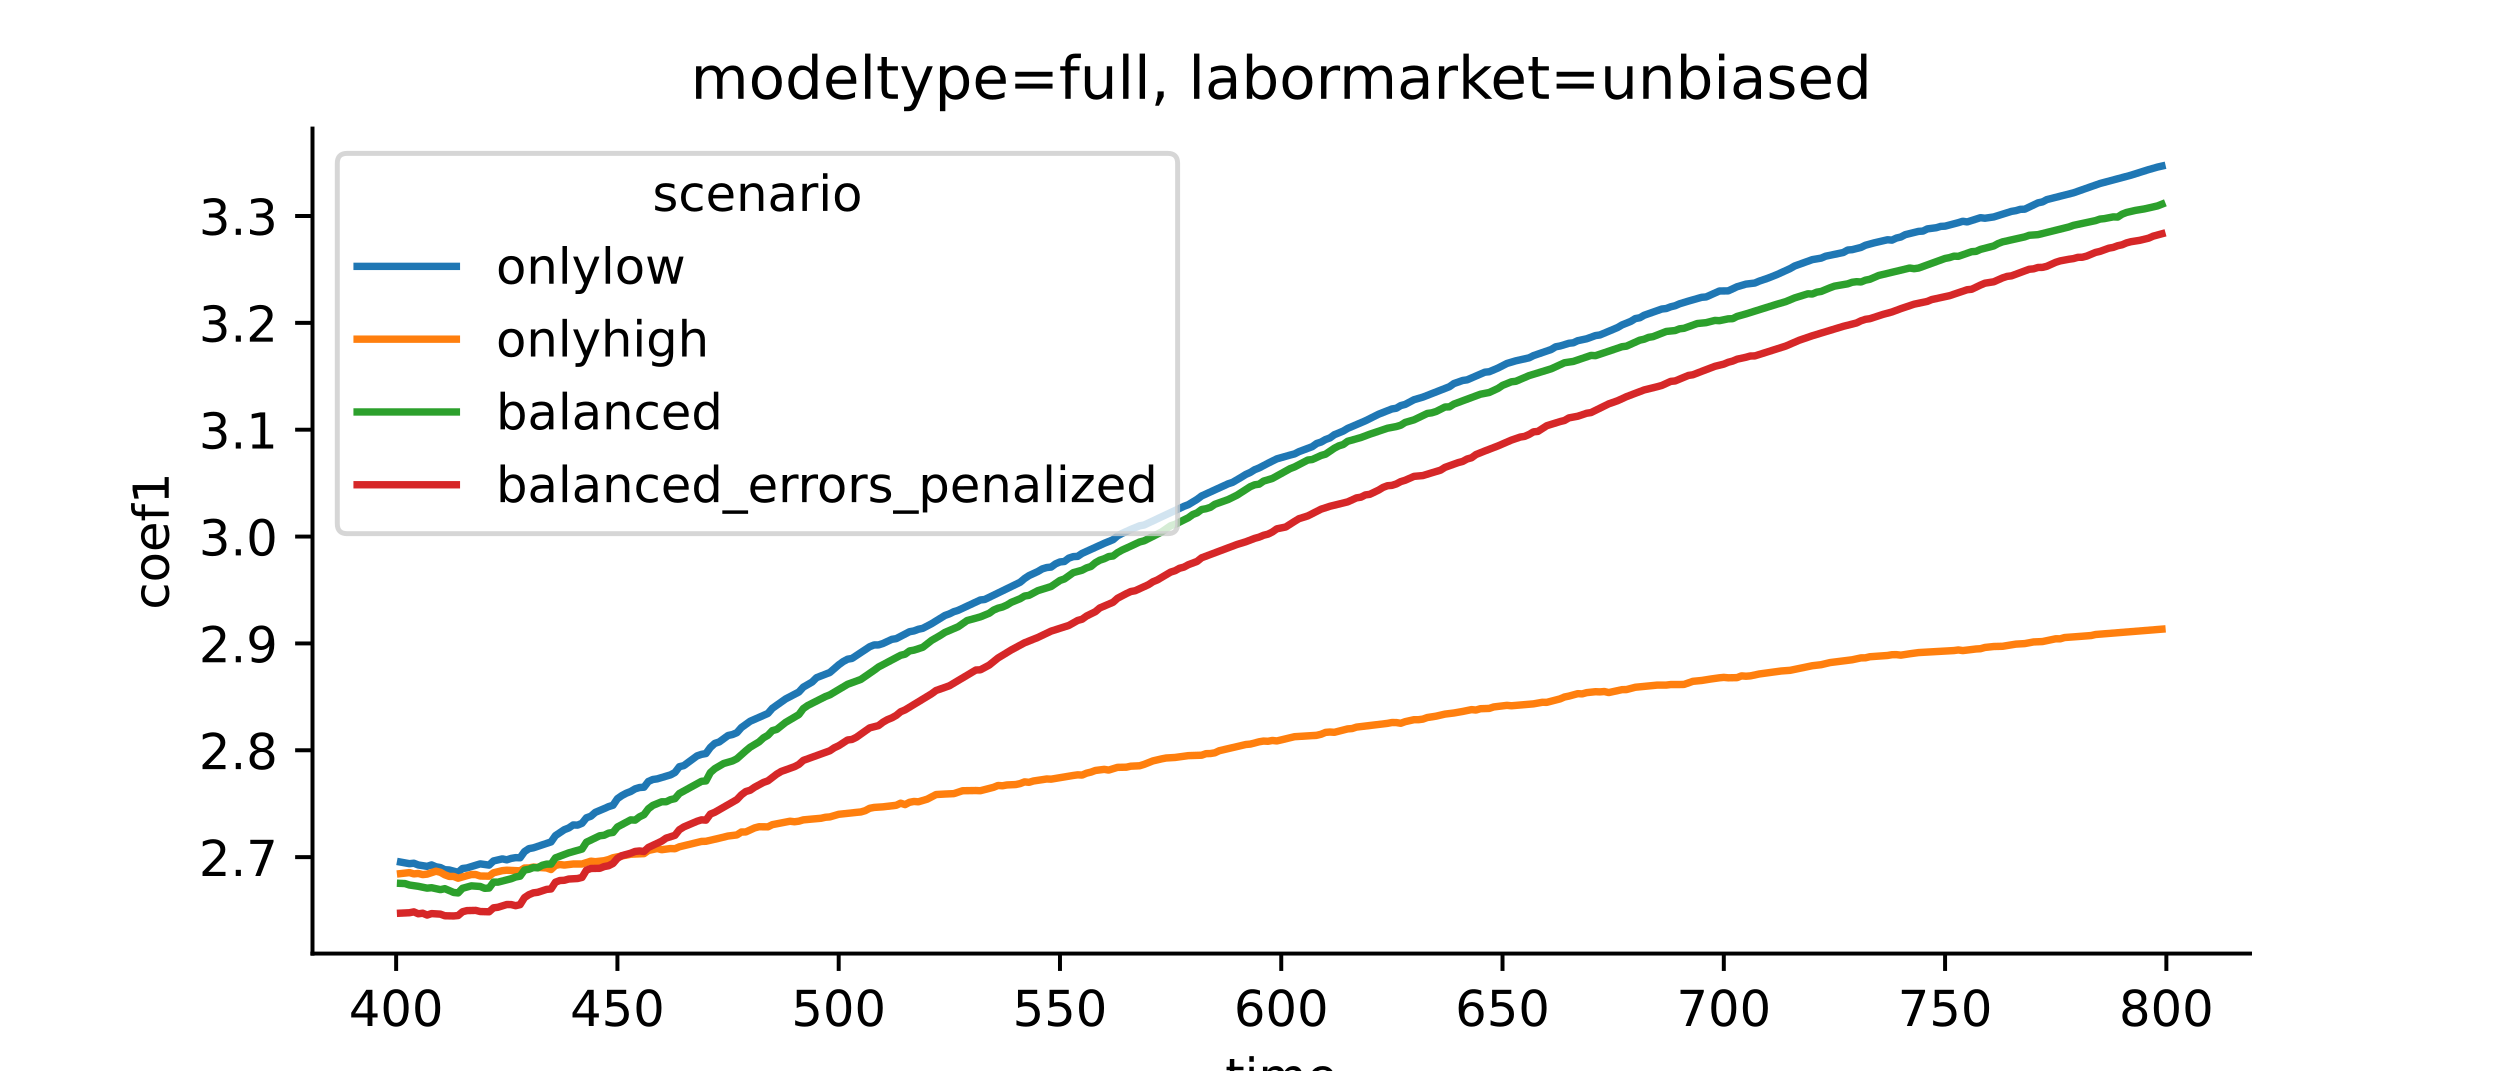 <?xml version="1.0" encoding="utf-8" standalone="no"?>
<!DOCTYPE svg PUBLIC "-//W3C//DTD SVG 1.1//EN"
  "http://www.w3.org/Graphics/SVG/1.1/DTD/svg11.dtd">
<!-- Created with matplotlib (https://matplotlib.org/) -->
<svg height="216pt" version="1.1" viewBox="0 0 504 216" width="504pt" xmlns="http://www.w3.org/2000/svg" xmlns:xlink="http://www.w3.org/1999/xlink">
 <defs>
  <style type="text/css">*{stroke-linecap:butt;stroke-linejoin:round;}</style>
 </defs>
 <g id="figure_1">
  <g id="patch_1">
   <path d="M 0 216 
L 504 216 
L 504 0 
L 0 0 
z
" style="fill:#ffffff;"/>
  </g>
  <g id="axes_1">
   <g id="patch_2">
    <path d="M 63 192.24 
L 453.6 192.24 
L 453.6 25.92 
L 63 25.92 
z
" style="fill:#ffffff;"/>
   </g>
   <g id="matplotlib.axis_1">
    <g id="xtick_1">
     <g id="line2d_1">
      <defs>
       <path d="M 0 0 
L 0 3.5 
" id="m10fc7102be" style="stroke:#000000;stroke-width:0.8;"/>
      </defs>
      <g>
       <use style="stroke:#000000;stroke-width:0.8;" x="79.862" xlink:href="#m10fc7102be" y="192.24"/>
      </g>
     </g>
     <g id="text_1">
      <!-- 400 -->
      <g transform="translate(70.319 206.838)scale(0.1 -0.1)">
       <defs>
        <path d="M 37.797 64.312 
L 12.891 25.391 
L 37.797 25.391 
z
M 35.203 72.906 
L 47.609 72.906 
L 47.609 25.391 
L 58.016 25.391 
L 58.016 17.188 
L 47.609 17.188 
L 47.609 0 
L 37.797 0 
L 37.797 17.188 
L 4.891 17.188 
L 4.891 26.703 
z
" id="DejaVuSans-52"/>
        <path d="M 31.781 66.406 
Q 24.172 66.406 20.328 58.906 
Q 16.5 51.422 16.5 36.375 
Q 16.5 21.391 20.328 13.891 
Q 24.172 6.391 31.781 6.391 
Q 39.453 6.391 43.281 13.891 
Q 47.125 21.391 47.125 36.375 
Q 47.125 51.422 43.281 58.906 
Q 39.453 66.406 31.781 66.406 
z
M 31.781 74.219 
Q 44.047 74.219 50.516 64.516 
Q 56.984 54.828 56.984 36.375 
Q 56.984 17.969 50.516 8.266 
Q 44.047 -1.422 31.781 -1.422 
Q 19.531 -1.422 13.062 8.266 
Q 6.594 17.969 6.594 36.375 
Q 6.594 54.828 13.062 64.516 
Q 19.531 74.219 31.781 74.219 
z
" id="DejaVuSans-48"/>
       </defs>
       <use xlink:href="#DejaVuSans-52"/>
       <use x="63.623" xlink:href="#DejaVuSans-48"/>
       <use x="127.246" xlink:href="#DejaVuSans-48"/>
      </g>
     </g>
    </g>
    <g id="xtick_2">
     <g id="line2d_2">
      <g>
       <use style="stroke:#000000;stroke-width:0.8;" x="124.472" xlink:href="#m10fc7102be" y="192.24"/>
      </g>
     </g>
     <g id="text_2">
      <!-- 450 -->
      <g transform="translate(114.928 206.838)scale(0.1 -0.1)">
       <defs>
        <path d="M 10.797 72.906 
L 49.516 72.906 
L 49.516 64.594 
L 19.828 64.594 
L 19.828 46.734 
Q 21.969 47.469 24.109 47.828 
Q 26.266 48.188 28.422 48.188 
Q 40.625 48.188 47.75 41.5 
Q 54.891 34.812 54.891 23.391 
Q 54.891 11.625 47.562 5.094 
Q 40.234 -1.422 26.906 -1.422 
Q 22.312 -1.422 17.547 -0.641 
Q 12.797 0.141 7.719 1.703 
L 7.719 11.625 
Q 12.109 9.234 16.797 8.062 
Q 21.484 6.891 26.703 6.891 
Q 35.156 6.891 40.078 11.328 
Q 45.016 15.766 45.016 23.391 
Q 45.016 31 40.078 35.438 
Q 35.156 39.891 26.703 39.891 
Q 22.75 39.891 18.812 39.016 
Q 14.891 38.141 10.797 36.281 
z
" id="DejaVuSans-53"/>
       </defs>
       <use xlink:href="#DejaVuSans-52"/>
       <use x="63.623" xlink:href="#DejaVuSans-53"/>
       <use x="127.246" xlink:href="#DejaVuSans-48"/>
      </g>
     </g>
    </g>
    <g id="xtick_3">
     <g id="line2d_3">
      <g>
       <use style="stroke:#000000;stroke-width:0.8;" x="169.081" xlink:href="#m10fc7102be" y="192.24"/>
      </g>
     </g>
     <g id="text_3">
      <!-- 500 -->
      <g transform="translate(159.537 206.838)scale(0.1 -0.1)">
       <use xlink:href="#DejaVuSans-53"/>
       <use x="63.623" xlink:href="#DejaVuSans-48"/>
       <use x="127.246" xlink:href="#DejaVuSans-48"/>
      </g>
     </g>
    </g>
    <g id="xtick_4">
     <g id="line2d_4">
      <g>
       <use style="stroke:#000000;stroke-width:0.8;" x="213.691" xlink:href="#m10fc7102be" y="192.24"/>
      </g>
     </g>
     <g id="text_4">
      <!-- 550 -->
      <g transform="translate(204.147 206.838)scale(0.1 -0.1)">
       <use xlink:href="#DejaVuSans-53"/>
       <use x="63.623" xlink:href="#DejaVuSans-53"/>
       <use x="127.246" xlink:href="#DejaVuSans-48"/>
      </g>
     </g>
    </g>
    <g id="xtick_5">
     <g id="line2d_5">
      <g>
       <use style="stroke:#000000;stroke-width:0.8;" x="258.3" xlink:href="#m10fc7102be" y="192.24"/>
      </g>
     </g>
     <g id="text_5">
      <!-- 600 -->
      <g transform="translate(248.756 206.838)scale(0.1 -0.1)">
       <defs>
        <path d="M 33.016 40.375 
Q 26.375 40.375 22.484 35.828 
Q 18.609 31.297 18.609 23.391 
Q 18.609 15.531 22.484 10.953 
Q 26.375 6.391 33.016 6.391 
Q 39.656 6.391 43.531 10.953 
Q 47.406 15.531 47.406 23.391 
Q 47.406 31.297 43.531 35.828 
Q 39.656 40.375 33.016 40.375 
z
M 52.594 71.297 
L 52.594 62.312 
Q 48.875 64.062 45.094 64.984 
Q 41.312 65.922 37.594 65.922 
Q 27.828 65.922 22.672 59.328 
Q 17.531 52.734 16.797 39.406 
Q 19.672 43.656 24.016 45.922 
Q 28.375 48.188 33.594 48.188 
Q 44.578 48.188 50.953 41.516 
Q 57.328 34.859 57.328 23.391 
Q 57.328 12.156 50.688 5.359 
Q 44.047 -1.422 33.016 -1.422 
Q 20.359 -1.422 13.672 8.266 
Q 6.984 17.969 6.984 36.375 
Q 6.984 53.656 15.188 63.938 
Q 23.391 74.219 37.203 74.219 
Q 40.922 74.219 44.703 73.484 
Q 48.484 72.75 52.594 71.297 
z
" id="DejaVuSans-54"/>
       </defs>
       <use xlink:href="#DejaVuSans-54"/>
       <use x="63.623" xlink:href="#DejaVuSans-48"/>
       <use x="127.246" xlink:href="#DejaVuSans-48"/>
      </g>
     </g>
    </g>
    <g id="xtick_6">
     <g id="line2d_6">
      <g>
       <use style="stroke:#000000;stroke-width:0.8;" x="302.909" xlink:href="#m10fc7102be" y="192.24"/>
      </g>
     </g>
     <g id="text_6">
      <!-- 650 -->
      <g transform="translate(293.366 206.838)scale(0.1 -0.1)">
       <use xlink:href="#DejaVuSans-54"/>
       <use x="63.623" xlink:href="#DejaVuSans-53"/>
       <use x="127.246" xlink:href="#DejaVuSans-48"/>
      </g>
     </g>
    </g>
    <g id="xtick_7">
     <g id="line2d_7">
      <g>
       <use style="stroke:#000000;stroke-width:0.8;" x="347.519" xlink:href="#m10fc7102be" y="192.24"/>
      </g>
     </g>
     <g id="text_7">
      <!-- 700 -->
      <g transform="translate(337.975 206.838)scale(0.1 -0.1)">
       <defs>
        <path d="M 8.203 72.906 
L 55.078 72.906 
L 55.078 68.703 
L 28.609 0 
L 18.312 0 
L 43.219 64.594 
L 8.203 64.594 
z
" id="DejaVuSans-55"/>
       </defs>
       <use xlink:href="#DejaVuSans-55"/>
       <use x="63.623" xlink:href="#DejaVuSans-48"/>
       <use x="127.246" xlink:href="#DejaVuSans-48"/>
      </g>
     </g>
    </g>
    <g id="xtick_8">
     <g id="line2d_8">
      <g>
       <use style="stroke:#000000;stroke-width:0.8;" x="392.128" xlink:href="#m10fc7102be" y="192.24"/>
      </g>
     </g>
     <g id="text_8">
      <!-- 750 -->
      <g transform="translate(382.584 206.838)scale(0.1 -0.1)">
       <use xlink:href="#DejaVuSans-55"/>
       <use x="63.623" xlink:href="#DejaVuSans-53"/>
       <use x="127.246" xlink:href="#DejaVuSans-48"/>
      </g>
     </g>
    </g>
    <g id="xtick_9">
     <g id="line2d_9">
      <g>
       <use style="stroke:#000000;stroke-width:0.8;" x="436.738" xlink:href="#m10fc7102be" y="192.24"/>
      </g>
     </g>
     <g id="text_9">
      <!-- 800 -->
      <g transform="translate(427.194 206.838)scale(0.1 -0.1)">
       <defs>
        <path d="M 31.781 34.625 
Q 24.75 34.625 20.719 30.859 
Q 16.703 27.094 16.703 20.516 
Q 16.703 13.922 20.719 10.156 
Q 24.75 6.391 31.781 6.391 
Q 38.812 6.391 42.859 10.172 
Q 46.922 13.969 46.922 20.516 
Q 46.922 27.094 42.891 30.859 
Q 38.875 34.625 31.781 34.625 
z
M 21.922 38.812 
Q 15.578 40.375 12.031 44.719 
Q 8.5 49.078 8.5 55.328 
Q 8.5 64.062 14.719 69.141 
Q 20.953 74.219 31.781 74.219 
Q 42.672 74.219 48.875 69.141 
Q 55.078 64.062 55.078 55.328 
Q 55.078 49.078 51.531 44.719 
Q 48 40.375 41.703 38.812 
Q 48.828 37.156 52.797 32.312 
Q 56.781 27.484 56.781 20.516 
Q 56.781 9.906 50.312 4.234 
Q 43.844 -1.422 31.781 -1.422 
Q 19.734 -1.422 13.25 4.234 
Q 6.781 9.906 6.781 20.516 
Q 6.781 27.484 10.781 32.312 
Q 14.797 37.156 21.922 38.812 
z
M 18.312 54.391 
Q 18.312 48.734 21.844 45.562 
Q 25.391 42.391 31.781 42.391 
Q 38.141 42.391 41.719 45.562 
Q 45.312 48.734 45.312 54.391 
Q 45.312 60.062 41.719 63.234 
Q 38.141 66.406 31.781 66.406 
Q 25.391 66.406 21.844 63.234 
Q 18.312 60.062 18.312 54.391 
z
" id="DejaVuSans-56"/>
       </defs>
       <use xlink:href="#DejaVuSans-56"/>
       <use x="63.623" xlink:href="#DejaVuSans-48"/>
       <use x="127.246" xlink:href="#DejaVuSans-48"/>
      </g>
     </g>
    </g>
    <g id="text_10">
     <!-- time -->
     <g transform="translate(247.004 220.517)scale(0.1 -0.1)">
      <defs>
       <path d="M 18.312 70.219 
L 18.312 54.688 
L 36.812 54.688 
L 36.812 47.703 
L 18.312 47.703 
L 18.312 18.016 
Q 18.312 11.328 20.141 9.422 
Q 21.969 7.516 27.594 7.516 
L 36.812 7.516 
L 36.812 0 
L 27.594 0 
Q 17.188 0 13.234 3.875 
Q 9.281 7.766 9.281 18.016 
L 9.281 47.703 
L 2.688 47.703 
L 2.688 54.688 
L 9.281 54.688 
L 9.281 70.219 
z
" id="DejaVuSans-116"/>
       <path d="M 9.422 54.688 
L 18.406 54.688 
L 18.406 0 
L 9.422 0 
z
M 9.422 75.984 
L 18.406 75.984 
L 18.406 64.594 
L 9.422 64.594 
z
" id="DejaVuSans-105"/>
       <path d="M 52 44.188 
Q 55.375 50.25 60.062 53.125 
Q 64.75 56 71.094 56 
Q 79.641 56 84.281 50.016 
Q 88.922 44.047 88.922 33.016 
L 88.922 0 
L 79.891 0 
L 79.891 32.719 
Q 79.891 40.578 77.094 44.375 
Q 74.312 48.188 68.609 48.188 
Q 61.625 48.188 57.562 43.547 
Q 53.516 38.922 53.516 30.906 
L 53.516 0 
L 44.484 0 
L 44.484 32.719 
Q 44.484 40.625 41.703 44.406 
Q 38.922 48.188 33.109 48.188 
Q 26.219 48.188 22.156 43.531 
Q 18.109 38.875 18.109 30.906 
L 18.109 0 
L 9.078 0 
L 9.078 54.688 
L 18.109 54.688 
L 18.109 46.188 
Q 21.188 51.219 25.484 53.609 
Q 29.781 56 35.688 56 
Q 41.656 56 45.828 52.969 
Q 50 49.953 52 44.188 
z
" id="DejaVuSans-109"/>
       <path d="M 56.203 29.594 
L 56.203 25.203 
L 14.891 25.203 
Q 15.484 15.922 20.484 11.062 
Q 25.484 6.203 34.422 6.203 
Q 39.594 6.203 44.453 7.469 
Q 49.312 8.734 54.109 11.281 
L 54.109 2.781 
Q 49.266 0.734 44.188 -0.344 
Q 39.109 -1.422 33.891 -1.422 
Q 20.797 -1.422 13.156 6.188 
Q 5.516 13.812 5.516 26.812 
Q 5.516 40.234 12.766 48.109 
Q 20.016 56 32.328 56 
Q 43.359 56 49.781 48.891 
Q 56.203 41.797 56.203 29.594 
z
M 47.219 32.234 
Q 47.125 39.594 43.094 43.984 
Q 39.062 48.391 32.422 48.391 
Q 24.906 48.391 20.391 44.141 
Q 15.875 39.891 15.188 32.172 
z
" id="DejaVuSans-101"/>
      </defs>
      <use xlink:href="#DejaVuSans-116"/>
      <use x="39.209" xlink:href="#DejaVuSans-105"/>
      <use x="66.992" xlink:href="#DejaVuSans-109"/>
      <use x="164.404" xlink:href="#DejaVuSans-101"/>
     </g>
    </g>
   </g>
   <g id="matplotlib.axis_2">
    <g id="ytick_1">
     <g id="line2d_10">
      <defs>
       <path d="M 0 0 
L -3.5 0 
" id="m3d9a66cf42" style="stroke:#000000;stroke-width:0.8;"/>
      </defs>
      <g>
       <use style="stroke:#000000;stroke-width:0.8;" x="63" xlink:href="#m3d9a66cf42" y="172.797"/>
      </g>
     </g>
     <g id="text_11">
      <!-- 2.7 -->
      <g transform="translate(40.097 176.596)scale(0.1 -0.1)">
       <defs>
        <path d="M 19.188 8.297 
L 53.609 8.297 
L 53.609 0 
L 7.328 0 
L 7.328 8.297 
Q 12.938 14.109 22.625 23.891 
Q 32.328 33.688 34.812 36.531 
Q 39.547 41.844 41.422 45.531 
Q 43.312 49.219 43.312 52.781 
Q 43.312 58.594 39.234 62.25 
Q 35.156 65.922 28.609 65.922 
Q 23.969 65.922 18.812 64.312 
Q 13.672 62.703 7.812 59.422 
L 7.812 69.391 
Q 13.766 71.781 18.938 73 
Q 24.125 74.219 28.422 74.219 
Q 39.75 74.219 46.484 68.547 
Q 53.219 62.891 53.219 53.422 
Q 53.219 48.922 51.531 44.891 
Q 49.859 40.875 45.406 35.406 
Q 44.188 33.984 37.641 27.219 
Q 31.109 20.453 19.188 8.297 
z
" id="DejaVuSans-50"/>
        <path d="M 10.688 12.406 
L 21 12.406 
L 21 0 
L 10.688 0 
z
" id="DejaVuSans-46"/>
       </defs>
       <use xlink:href="#DejaVuSans-50"/>
       <use x="63.623" xlink:href="#DejaVuSans-46"/>
       <use x="95.41" xlink:href="#DejaVuSans-55"/>
      </g>
     </g>
    </g>
    <g id="ytick_2">
     <g id="line2d_11">
      <g>
       <use style="stroke:#000000;stroke-width:0.8;" x="63" xlink:href="#m3d9a66cf42" y="151.255"/>
      </g>
     </g>
     <g id="text_12">
      <!-- 2.8 -->
      <g transform="translate(40.097 155.054)scale(0.1 -0.1)">
       <use xlink:href="#DejaVuSans-50"/>
       <use x="63.623" xlink:href="#DejaVuSans-46"/>
       <use x="95.41" xlink:href="#DejaVuSans-56"/>
      </g>
     </g>
    </g>
    <g id="ytick_3">
     <g id="line2d_12">
      <g>
       <use style="stroke:#000000;stroke-width:0.8;" x="63" xlink:href="#m3d9a66cf42" y="129.713"/>
      </g>
     </g>
     <g id="text_13">
      <!-- 2.9 -->
      <g transform="translate(40.097 133.512)scale(0.1 -0.1)">
       <defs>
        <path d="M 10.984 1.516 
L 10.984 10.5 
Q 14.703 8.734 18.5 7.812 
Q 22.312 6.891 25.984 6.891 
Q 35.75 6.891 40.891 13.453 
Q 46.047 20.016 46.781 33.406 
Q 43.953 29.203 39.594 26.953 
Q 35.25 24.703 29.984 24.703 
Q 19.047 24.703 12.672 31.312 
Q 6.297 37.938 6.297 49.422 
Q 6.297 60.641 12.938 67.422 
Q 19.578 74.219 30.609 74.219 
Q 43.266 74.219 49.922 64.516 
Q 56.594 54.828 56.594 36.375 
Q 56.594 19.141 48.406 8.859 
Q 40.234 -1.422 26.422 -1.422 
Q 22.703 -1.422 18.891 -0.688 
Q 15.094 0.047 10.984 1.516 
z
M 30.609 32.422 
Q 37.25 32.422 41.125 36.953 
Q 45.016 41.5 45.016 49.422 
Q 45.016 57.281 41.125 61.844 
Q 37.25 66.406 30.609 66.406 
Q 23.969 66.406 20.094 61.844 
Q 16.219 57.281 16.219 49.422 
Q 16.219 41.5 20.094 36.953 
Q 23.969 32.422 30.609 32.422 
z
" id="DejaVuSans-57"/>
       </defs>
       <use xlink:href="#DejaVuSans-50"/>
       <use x="63.623" xlink:href="#DejaVuSans-46"/>
       <use x="95.41" xlink:href="#DejaVuSans-57"/>
      </g>
     </g>
    </g>
    <g id="ytick_4">
     <g id="line2d_13">
      <g>
       <use style="stroke:#000000;stroke-width:0.8;" x="63" xlink:href="#m3d9a66cf42" y="108.171"/>
      </g>
     </g>
     <g id="text_14">
      <!-- 3.0 -->
      <g transform="translate(40.097 111.97)scale(0.1 -0.1)">
       <defs>
        <path d="M 40.578 39.312 
Q 47.656 37.797 51.625 33 
Q 55.609 28.219 55.609 21.188 
Q 55.609 10.406 48.188 4.484 
Q 40.766 -1.422 27.094 -1.422 
Q 22.516 -1.422 17.656 -0.516 
Q 12.797 0.391 7.625 2.203 
L 7.625 11.719 
Q 11.719 9.328 16.594 8.109 
Q 21.484 6.891 26.812 6.891 
Q 36.078 6.891 40.938 10.547 
Q 45.797 14.203 45.797 21.188 
Q 45.797 27.641 41.281 31.266 
Q 36.766 34.906 28.719 34.906 
L 20.219 34.906 
L 20.219 43.016 
L 29.109 43.016 
Q 36.375 43.016 40.234 45.922 
Q 44.094 48.828 44.094 54.297 
Q 44.094 59.906 40.109 62.906 
Q 36.141 65.922 28.719 65.922 
Q 24.656 65.922 20.016 65.031 
Q 15.375 64.156 9.812 62.312 
L 9.812 71.094 
Q 15.438 72.656 20.344 73.438 
Q 25.25 74.219 29.594 74.219 
Q 40.828 74.219 47.359 69.109 
Q 53.906 64.016 53.906 55.328 
Q 53.906 49.266 50.438 45.094 
Q 46.969 40.922 40.578 39.312 
z
" id="DejaVuSans-51"/>
       </defs>
       <use xlink:href="#DejaVuSans-51"/>
       <use x="63.623" xlink:href="#DejaVuSans-46"/>
       <use x="95.41" xlink:href="#DejaVuSans-48"/>
      </g>
     </g>
    </g>
    <g id="ytick_5">
     <g id="line2d_14">
      <g>
       <use style="stroke:#000000;stroke-width:0.8;" x="63" xlink:href="#m3d9a66cf42" y="86.629"/>
      </g>
     </g>
     <g id="text_15">
      <!-- 3.1 -->
      <g transform="translate(40.097 90.428)scale(0.1 -0.1)">
       <defs>
        <path d="M 12.406 8.297 
L 28.516 8.297 
L 28.516 63.922 
L 10.984 60.406 
L 10.984 69.391 
L 28.422 72.906 
L 38.281 72.906 
L 38.281 8.297 
L 54.391 8.297 
L 54.391 0 
L 12.406 0 
z
" id="DejaVuSans-49"/>
       </defs>
       <use xlink:href="#DejaVuSans-51"/>
       <use x="63.623" xlink:href="#DejaVuSans-46"/>
       <use x="95.41" xlink:href="#DejaVuSans-49"/>
      </g>
     </g>
    </g>
    <g id="ytick_6">
     <g id="line2d_15">
      <g>
       <use style="stroke:#000000;stroke-width:0.8;" x="63" xlink:href="#m3d9a66cf42" y="65.087"/>
      </g>
     </g>
     <g id="text_16">
      <!-- 3.2 -->
      <g transform="translate(40.097 68.886)scale(0.1 -0.1)">
       <use xlink:href="#DejaVuSans-51"/>
       <use x="63.623" xlink:href="#DejaVuSans-46"/>
       <use x="95.41" xlink:href="#DejaVuSans-50"/>
      </g>
     </g>
    </g>
    <g id="ytick_7">
     <g id="line2d_16">
      <g>
       <use style="stroke:#000000;stroke-width:0.8;" x="63" xlink:href="#m3d9a66cf42" y="43.545"/>
      </g>
     </g>
     <g id="text_17">
      <!-- 3.3 -->
      <g transform="translate(40.097 47.344)scale(0.1 -0.1)">
       <use xlink:href="#DejaVuSans-51"/>
       <use x="63.623" xlink:href="#DejaVuSans-46"/>
       <use x="95.41" xlink:href="#DejaVuSans-51"/>
      </g>
     </g>
    </g>
    <g id="text_18">
     <!-- coef1 -->
     <g transform="translate(34.017 122.907)rotate(-90)scale(0.1 -0.1)">
      <defs>
       <path d="M 48.781 52.594 
L 48.781 44.188 
Q 44.969 46.297 41.141 47.344 
Q 37.312 48.391 33.406 48.391 
Q 24.656 48.391 19.812 42.844 
Q 14.984 37.312 14.984 27.297 
Q 14.984 17.281 19.812 11.734 
Q 24.656 6.203 33.406 6.203 
Q 37.312 6.203 41.141 7.25 
Q 44.969 8.297 48.781 10.406 
L 48.781 2.094 
Q 45.016 0.344 40.984 -0.531 
Q 36.969 -1.422 32.422 -1.422 
Q 20.062 -1.422 12.781 6.344 
Q 5.516 14.109 5.516 27.297 
Q 5.516 40.672 12.859 48.328 
Q 20.219 56 33.016 56 
Q 37.156 56 41.109 55.141 
Q 45.062 54.297 48.781 52.594 
z
" id="DejaVuSans-99"/>
       <path d="M 30.609 48.391 
Q 23.391 48.391 19.188 42.75 
Q 14.984 37.109 14.984 27.297 
Q 14.984 17.484 19.156 11.844 
Q 23.344 6.203 30.609 6.203 
Q 37.797 6.203 41.984 11.859 
Q 46.188 17.531 46.188 27.297 
Q 46.188 37.016 41.984 42.703 
Q 37.797 48.391 30.609 48.391 
z
M 30.609 56 
Q 42.328 56 49.016 48.375 
Q 55.719 40.766 55.719 27.297 
Q 55.719 13.875 49.016 6.219 
Q 42.328 -1.422 30.609 -1.422 
Q 18.844 -1.422 12.172 6.219 
Q 5.516 13.875 5.516 27.297 
Q 5.516 40.766 12.172 48.375 
Q 18.844 56 30.609 56 
z
" id="DejaVuSans-111"/>
       <path d="M 37.109 75.984 
L 37.109 68.5 
L 28.516 68.5 
Q 23.688 68.5 21.797 66.547 
Q 19.922 64.594 19.922 59.516 
L 19.922 54.688 
L 34.719 54.688 
L 34.719 47.703 
L 19.922 47.703 
L 19.922 0 
L 10.891 0 
L 10.891 47.703 
L 2.297 47.703 
L 2.297 54.688 
L 10.891 54.688 
L 10.891 58.5 
Q 10.891 67.625 15.141 71.797 
Q 19.391 75.984 28.609 75.984 
z
" id="DejaVuSans-102"/>
      </defs>
      <use xlink:href="#DejaVuSans-99"/>
      <use x="54.98" xlink:href="#DejaVuSans-111"/>
      <use x="116.162" xlink:href="#DejaVuSans-101"/>
      <use x="177.686" xlink:href="#DejaVuSans-102"/>
      <use x="212.891" xlink:href="#DejaVuSans-49"/>
     </g>
    </g>
   </g>
   <g id="line2d_17">
    <path clip-path="url(#p3e51e848a6)" d="M 80.755 173.794 
L 82.539 174.118 
L 83.431 174.026 
L 84.323 174.377 
L 86.108 174.659 
L 87 174.366 
L 87.892 174.742 
L 88.784 174.9 
L 89.676 175.336 
L 90.569 175.386 
L 92.353 175.86 
L 93.245 175.088 
L 94.137 174.981 
L 95.922 174.426 
L 96.814 174.158 
L 98.598 174.408 
L 99.49 173.568 
L 101.275 173.151 
L 102.167 173.343 
L 103.059 173.052 
L 103.951 172.901 
L 104.844 172.929 
L 105.736 171.691 
L 106.628 171.089 
L 107.52 170.922 
L 111.089 169.731 
L 111.981 168.458 
L 113.766 167.264 
L 114.658 166.917 
L 115.55 166.313 
L 116.442 166.346 
L 117.334 165.973 
L 118.226 164.867 
L 119.119 164.552 
L 120.011 163.773 
L 121.795 163.018 
L 122.687 162.617 
L 123.58 162.338 
L 124.472 161.014 
L 125.364 160.391 
L 126.256 159.912 
L 127.148 159.565 
L 128.041 159.033 
L 128.933 158.764 
L 129.825 158.7 
L 130.717 157.538 
L 131.609 157.149 
L 132.501 157.018 
L 134.286 156.48 
L 135.178 156.215 
L 136.07 155.734 
L 136.962 154.567 
L 137.855 154.348 
L 140.531 152.381 
L 141.423 152.078 
L 142.316 151.911 
L 143.208 150.69 
L 144.1 149.868 
L 144.992 149.58 
L 146.776 148.28 
L 147.669 148.081 
L 148.561 147.708 
L 149.453 146.684 
L 151.237 145.402 
L 154.806 143.833 
L 155.698 142.801 
L 158.375 140.909 
L 161.051 139.509 
L 161.944 138.527 
L 163.728 137.493 
L 164.62 136.616 
L 167.297 135.571 
L 169.081 134.03 
L 169.973 133.381 
L 170.866 132.895 
L 171.758 132.741 
L 175.326 130.382 
L 176.219 130.022 
L 177.111 130.014 
L 178.003 129.73 
L 179.787 128.891 
L 180.68 128.749 
L 183.356 127.355 
L 184.248 127.195 
L 185.141 126.858 
L 186.033 126.669 
L 187.817 125.733 
L 190.494 124.08 
L 191.386 123.76 
L 192.278 123.32 
L 193.17 123.038 
L 197.631 120.955 
L 198.523 120.854 
L 205.661 117.382 
L 206.553 116.63 
L 207.445 116.042 
L 209.23 115.217 
L 210.122 114.689 
L 211.014 114.418 
L 211.906 114.321 
L 212.798 113.677 
L 213.691 113.287 
L 214.583 113.195 
L 215.475 112.516 
L 216.367 112.217 
L 217.259 112.164 
L 218.152 111.562 
L 222.612 109.534 
L 224.397 108.8 
L 225.289 108.03 
L 226.181 107.55 
L 227.966 106.736 
L 229.75 106.002 
L 230.642 105.848 
L 238.672 102.082 
L 239.564 101.745 
L 241.348 100.659 
L 242.241 99.986 
L 247.594 97.535 
L 248.486 97.244 
L 250.27 96.197 
L 251.162 95.642 
L 252.055 95.241 
L 252.947 94.689 
L 253.839 94.334 
L 255.623 93.393 
L 257.408 92.505 
L 260.084 91.741 
L 260.977 91.511 
L 261.869 91.055 
L 264.545 90.049 
L 265.438 89.409 
L 266.33 89.117 
L 267.222 88.612 
L 268.114 88.284 
L 269.006 87.638 
L 270.791 86.904 
L 271.683 86.367 
L 275.252 84.839 
L 277.928 83.503 
L 280.605 82.446 
L 281.497 82.3 
L 282.389 81.767 
L 283.281 81.529 
L 285.066 80.582 
L 286.85 80.057 
L 292.203 77.959 
L 293.095 77.33 
L 294.88 76.704 
L 295.772 76.577 
L 298.448 75.418 
L 299.341 75.033 
L 300.233 74.942 
L 302.017 74.186 
L 303.802 73.273 
L 305.586 72.739 
L 308.263 72.14 
L 309.155 71.69 
L 312.723 70.457 
L 313.616 69.916 
L 314.508 69.753 
L 316.292 69.205 
L 317.184 69.105 
L 318.077 68.68 
L 319.861 68.302 
L 321.645 67.654 
L 322.538 67.528 
L 324.322 66.782 
L 326.106 66.028 
L 326.998 65.506 
L 328.783 64.782 
L 329.675 64.226 
L 330.567 64.066 
L 331.459 63.557 
L 335.028 62.297 
L 335.92 62.197 
L 336.813 61.85 
L 337.705 61.636 
L 338.597 61.248 
L 340.381 60.702 
L 343.058 59.938 
L 343.95 59.863 
L 346.627 58.666 
L 348.411 58.638 
L 350.195 57.805 
L 351.98 57.277 
L 353.764 57.061 
L 354.656 56.678 
L 356.441 56.069 
L 358.225 55.36 
L 360.902 54.14 
L 361.794 53.627 
L 365.363 52.341 
L 367.147 52.038 
L 368.039 51.652 
L 371.608 50.904 
L 372.5 50.405 
L 373.392 50.332 
L 375.177 49.879 
L 376.069 49.442 
L 377.853 48.953 
L 380.53 48.334 
L 381.422 48.41 
L 382.314 47.992 
L 383.206 47.782 
L 384.099 47.309 
L 386.775 46.647 
L 387.667 46.588 
L 388.559 46.143 
L 390.344 45.91 
L 391.236 45.642 
L 392.128 45.594 
L 394.805 44.886 
L 395.697 44.606 
L 396.589 44.74 
L 399.266 43.886 
L 400.158 43.996 
L 401.942 43.734 
L 405.511 42.614 
L 406.403 42.466 
L 407.295 42.202 
L 408.188 42.173 
L 410.864 40.893 
L 411.756 40.706 
L 412.649 40.236 
L 418.002 38.875 
L 423.355 36.993 
L 429.6 35.32 
L 433.169 34.189 
L 434.953 33.682 
L 435.845 33.48 
L 435.845 33.48 
" style="fill:none;stroke:#1f77b4;stroke-linecap:square;stroke-width:1.5;"/>
   </g>
   <g id="line2d_18">
    <path clip-path="url(#p3e51e848a6)" d="M 80.755 176.12 
L 82.539 175.919 
L 83.431 176.176 
L 84.323 176.088 
L 85.215 176.317 
L 86.108 176.223 
L 87.892 175.632 
L 88.784 175.857 
L 89.676 176.36 
L 90.569 176.687 
L 91.461 176.69 
L 92.353 177.049 
L 94.137 176.536 
L 95.03 176.303 
L 95.922 176.309 
L 96.814 176.605 
L 98.598 176.633 
L 99.49 175.954 
L 101.275 175.52 
L 102.167 175.437 
L 104.844 175.56 
L 105.736 175.001 
L 106.628 174.98 
L 107.52 174.809 
L 110.197 174.979 
L 111.089 175.293 
L 111.981 174.47 
L 112.873 174.289 
L 113.766 174.398 
L 115.55 174.184 
L 117.334 174.183 
L 119.119 173.611 
L 120.011 173.719 
L 121.795 173.519 
L 122.687 173.286 
L 123.58 172.926 
L 127.148 172.208 
L 129.825 172.094 
L 130.717 171.452 
L 132.501 171.067 
L 133.394 171.297 
L 135.178 171.067 
L 136.07 171.105 
L 136.962 170.714 
L 141.423 169.631 
L 142.316 169.602 
L 144.992 168.983 
L 146.776 168.542 
L 148.561 168.321 
L 149.453 167.734 
L 150.345 167.724 
L 152.13 166.907 
L 153.022 166.671 
L 154.806 166.693 
L 155.698 166.253 
L 159.267 165.559 
L 160.159 165.668 
L 161.051 165.551 
L 161.944 165.287 
L 163.728 165.121 
L 165.512 164.963 
L 166.405 164.761 
L 167.297 164.69 
L 169.081 164.164 
L 172.65 163.777 
L 173.542 163.692 
L 174.434 163.431 
L 175.326 162.953 
L 176.219 162.778 
L 178.003 162.659 
L 180.68 162.343 
L 181.572 161.921 
L 182.464 162.209 
L 183.356 161.745 
L 184.248 161.577 
L 185.141 161.644 
L 186.925 161.115 
L 188.709 160.181 
L 190.494 160.078 
L 192.278 159.998 
L 194.062 159.413 
L 196.739 159.373 
L 197.631 159.409 
L 200.308 158.719 
L 201.2 158.354 
L 202.092 158.413 
L 202.984 158.248 
L 204.769 158.164 
L 205.661 157.973 
L 206.553 157.625 
L 207.445 157.719 
L 208.337 157.448 
L 210.122 157.181 
L 211.014 157.042 
L 211.906 157.078 
L 216.367 156.331 
L 217.259 156.208 
L 218.152 156.255 
L 219.044 155.871 
L 219.936 155.657 
L 220.828 155.329 
L 222.612 155.103 
L 223.505 155.249 
L 225.289 154.701 
L 227.073 154.664 
L 227.966 154.464 
L 229.75 154.379 
L 230.642 154.103 
L 232.427 153.397 
L 234.211 152.981 
L 235.103 152.812 
L 236.887 152.705 
L 239.564 152.337 
L 241.348 152.279 
L 242.241 152.252 
L 243.133 151.938 
L 244.025 151.913 
L 244.917 151.765 
L 245.809 151.344 
L 251.162 150.091 
L 252.055 150.01 
L 253.839 149.546 
L 254.731 149.399 
L 255.623 149.444 
L 256.516 149.276 
L 257.408 149.373 
L 260.977 148.519 
L 265.438 148.238 
L 266.33 148.023 
L 267.222 147.65 
L 268.114 147.576 
L 269.006 147.633 
L 271.683 146.949 
L 272.575 146.876 
L 273.467 146.586 
L 279.713 145.832 
L 280.605 145.663 
L 281.497 145.669 
L 282.389 145.813 
L 283.281 145.488 
L 285.066 145.09 
L 285.958 145.094 
L 286.85 144.974 
L 287.742 144.653 
L 289.527 144.376 
L 291.311 143.961 
L 293.095 143.741 
L 294.88 143.427 
L 296.664 143.06 
L 297.556 143.142 
L 298.448 142.878 
L 300.233 142.818 
L 301.125 142.521 
L 303.802 142.197 
L 304.694 142.284 
L 309.155 141.898 
L 310.939 141.58 
L 311.831 141.593 
L 314.508 140.897 
L 315.4 140.513 
L 316.292 140.335 
L 318.077 139.843 
L 318.969 139.885 
L 319.861 139.636 
L 321.645 139.449 
L 322.538 139.486 
L 323.43 139.41 
L 324.322 139.622 
L 326.998 139.033 
L 327.891 139.019 
L 329.675 138.552 
L 334.136 138.113 
L 335.92 138.114 
L 336.813 138.002 
L 338.597 138.001 
L 339.489 137.982 
L 341.274 137.358 
L 343.058 137.183 
L 344.842 136.897 
L 346.627 136.646 
L 347.519 136.562 
L 348.411 136.645 
L 350.195 136.612 
L 351.088 136.255 
L 351.98 136.327 
L 352.872 136.257 
L 354.656 135.875 
L 357.333 135.509 
L 359.117 135.268 
L 360.902 135.136 
L 365.363 134.208 
L 367.147 134.003 
L 368.931 133.575 
L 373.392 133.013 
L 375.177 132.631 
L 376.069 132.615 
L 376.961 132.399 
L 380.53 132.143 
L 381.422 131.992 
L 382.314 131.974 
L 383.206 132.08 
L 384.991 131.802 
L 386.775 131.56 
L 393.913 131.152 
L 394.805 131.032 
L 395.697 131.16 
L 398.374 130.834 
L 399.266 130.781 
L 400.158 130.528 
L 401.942 130.336 
L 403.727 130.291 
L 406.403 129.854 
L 408.188 129.748 
L 409.972 129.415 
L 411.756 129.339 
L 414.433 128.779 
L 415.325 128.79 
L 416.217 128.528 
L 418.894 128.33 
L 421.57 128.122 
L 422.463 127.916 
L 435.845 126.836 
L 435.845 126.836 
" style="fill:none;stroke:#ff7f0e;stroke-linecap:square;stroke-width:1.5;"/>
   </g>
   <g id="line2d_19">
    <path clip-path="url(#p3e51e848a6)" d="M 80.755 178.089 
L 81.647 178.129 
L 82.539 178.42 
L 84.323 178.679 
L 86.108 179.049 
L 87 178.962 
L 88.784 179.352 
L 89.676 179.154 
L 91.461 179.92 
L 92.353 180.015 
L 93.245 179.081 
L 95.03 178.588 
L 96.814 178.714 
L 97.706 179.085 
L 98.598 179.032 
L 99.49 177.832 
L 100.383 177.845 
L 103.059 177.151 
L 103.951 176.805 
L 104.844 176.637 
L 105.736 175.404 
L 106.628 175.24 
L 107.52 174.903 
L 108.412 174.948 
L 109.305 174.439 
L 110.197 174.211 
L 111.089 174.203 
L 111.981 172.943 
L 114.658 171.935 
L 117.334 171.171 
L 118.226 169.783 
L 120.903 168.492 
L 121.795 168.388 
L 122.687 167.959 
L 123.58 167.816 
L 124.472 166.716 
L 127.148 165.287 
L 128.041 165.337 
L 128.933 164.669 
L 129.825 164.233 
L 130.717 163.048 
L 131.609 162.369 
L 133.394 161.636 
L 134.286 161.639 
L 135.178 161.212 
L 136.07 161.003 
L 136.962 159.961 
L 141.423 157.51 
L 142.316 157.437 
L 143.208 155.753 
L 144.1 154.965 
L 145.884 153.924 
L 147.669 153.408 
L 148.561 152.961 
L 150.345 151.373 
L 151.237 150.633 
L 153.022 149.566 
L 153.914 148.749 
L 154.806 148.237 
L 155.698 147.298 
L 156.591 147.053 
L 158.375 145.636 
L 161.051 144.057 
L 161.944 142.85 
L 162.836 142.232 
L 166.405 140.425 
L 167.297 140.08 
L 170.866 137.956 
L 173.542 136.973 
L 176.219 135.126 
L 177.111 134.466 
L 181.572 132.105 
L 182.464 131.887 
L 183.356 131.227 
L 184.248 131.07 
L 186.033 130.491 
L 187.817 129.101 
L 189.602 128.07 
L 190.494 127.492 
L 193.17 126.35 
L 194.955 125.105 
L 197.631 124.365 
L 199.416 123.636 
L 200.308 122.994 
L 201.2 122.608 
L 202.092 122.378 
L 202.984 121.982 
L 203.877 121.433 
L 205.661 120.699 
L 206.553 120.159 
L 207.445 120.022 
L 209.23 119.077 
L 211.906 118.24 
L 213.691 117.022 
L 214.583 116.715 
L 216.367 115.445 
L 218.152 114.954 
L 219.044 114.487 
L 219.936 114.202 
L 220.828 113.447 
L 221.72 112.938 
L 222.612 112.64 
L 223.505 112.208 
L 224.397 112.088 
L 225.289 111.414 
L 226.181 110.913 
L 227.966 110.098 
L 229.75 109.259 
L 230.642 109.03 
L 234.211 107.23 
L 235.995 105.995 
L 236.887 105.712 
L 238.672 104.816 
L 239.564 104.377 
L 240.456 103.732 
L 241.348 103.387 
L 242.241 102.719 
L 243.133 102.558 
L 244.025 102.274 
L 244.917 101.664 
L 247.594 100.71 
L 249.378 99.832 
L 251.162 98.686 
L 252.055 98.111 
L 252.947 97.735 
L 253.839 97.61 
L 254.731 96.991 
L 256.516 96.452 
L 259.192 94.973 
L 260.084 94.478 
L 260.977 94.136 
L 263.653 92.743 
L 264.545 92.641 
L 266.33 91.821 
L 267.222 91.568 
L 269.006 90.355 
L 269.898 89.889 
L 270.791 89.612 
L 271.683 88.964 
L 274.359 88.206 
L 276.144 87.536 
L 279.713 86.332 
L 281.497 85.992 
L 282.389 85.722 
L 283.281 85.162 
L 285.066 84.64 
L 287.742 83.352 
L 288.634 83.227 
L 289.527 82.955 
L 291.311 82.054 
L 292.203 82.022 
L 293.095 81.467 
L 298.448 79.476 
L 300.233 79.126 
L 302.017 78.294 
L 302.909 77.695 
L 304.694 76.971 
L 305.586 76.869 
L 308.263 75.723 
L 312.723 74.351 
L 314.508 73.537 
L 315.4 73.129 
L 317.184 72.862 
L 320.753 71.649 
L 321.645 71.703 
L 323.43 71.103 
L 326.998 69.896 
L 327.891 69.789 
L 330.567 68.58 
L 331.459 68.385 
L 332.352 68.013 
L 333.244 67.868 
L 335.92 66.821 
L 337.705 66.635 
L 338.597 66.289 
L 339.489 66.187 
L 342.166 65.226 
L 343.95 65.045 
L 345.734 64.595 
L 346.627 64.649 
L 348.411 64.279 
L 349.303 64.244 
L 350.195 63.791 
L 351.98 63.284 
L 358.225 61.328 
L 360.009 60.808 
L 361.794 60.063 
L 364.47 59.229 
L 365.363 59.273 
L 366.255 58.902 
L 367.147 58.753 
L 368.931 58.016 
L 369.824 57.688 
L 372.5 57.222 
L 373.392 56.907 
L 374.284 56.79 
L 375.177 56.844 
L 376.069 56.481 
L 376.961 56.302 
L 378.745 55.536 
L 384.991 54.035 
L 385.883 54.17 
L 386.775 54.044 
L 392.128 52.105 
L 393.02 51.933 
L 393.913 51.645 
L 394.805 51.676 
L 397.481 50.741 
L 398.374 50.676 
L 399.266 50.279 
L 401.942 49.582 
L 402.834 49.092 
L 403.727 48.755 
L 408.188 47.756 
L 409.08 47.434 
L 410.864 47.303 
L 417.11 45.75 
L 418.002 45.432 
L 422.463 44.473 
L 423.355 44.166 
L 424.247 44.072 
L 426.031 43.724 
L 426.924 43.759 
L 427.816 43.178 
L 428.708 42.831 
L 430.492 42.417 
L 432.277 42.12 
L 434.953 41.514 
L 435.845 41.161 
L 435.845 41.161 
" style="fill:none;stroke:#2ca02c;stroke-linecap:square;stroke-width:1.5;"/>
   </g>
   <g id="line2d_20">
    <path clip-path="url(#p3e51e848a6)" d="M 80.755 184.092 
L 82.539 184.007 
L 83.431 183.833 
L 84.323 184.219 
L 85.215 184.103 
L 86.108 184.476 
L 87 184.18 
L 88.784 184.291 
L 89.676 184.62 
L 91.461 184.655 
L 92.353 184.573 
L 93.245 183.812 
L 94.137 183.577 
L 95.922 183.537 
L 96.814 183.766 
L 98.598 183.816 
L 99.49 183.019 
L 100.383 182.906 
L 102.167 182.35 
L 103.059 182.364 
L 103.951 182.587 
L 104.844 182.381 
L 105.736 180.964 
L 106.628 180.372 
L 107.52 180.001 
L 108.412 179.886 
L 110.197 179.3 
L 111.089 179.216 
L 111.981 177.85 
L 112.873 177.511 
L 113.766 177.466 
L 114.658 177.213 
L 116.442 177.109 
L 117.334 176.887 
L 118.226 175.417 
L 119.119 175.085 
L 120.903 175.052 
L 121.795 174.703 
L 122.687 174.534 
L 123.58 174.078 
L 124.472 173.034 
L 125.364 172.505 
L 127.148 172.004 
L 128.041 171.649 
L 128.933 171.554 
L 129.825 171.656 
L 130.717 170.845 
L 133.394 169.581 
L 134.286 168.967 
L 136.07 168.398 
L 136.962 167.269 
L 137.855 166.71 
L 140.531 165.565 
L 141.423 165.279 
L 142.316 165.34 
L 143.208 164.121 
L 144.1 163.756 
L 148.561 161.195 
L 149.453 160.251 
L 150.345 159.576 
L 151.237 159.314 
L 152.13 158.702 
L 153.914 157.737 
L 154.806 157.423 
L 156.591 156.059 
L 157.483 155.526 
L 160.159 154.565 
L 161.051 154.101 
L 161.944 153.298 
L 167.297 151.356 
L 168.189 150.755 
L 169.081 150.339 
L 170.866 149.182 
L 171.758 149.072 
L 172.65 148.632 
L 175.326 146.74 
L 177.111 146.282 
L 178.003 145.596 
L 178.895 145.086 
L 179.787 144.723 
L 180.68 144.226 
L 181.572 143.488 
L 182.464 143.113 
L 187.817 139.857 
L 188.709 139.203 
L 191.386 138.258 
L 196.739 135.073 
L 197.631 135.037 
L 199.416 134.089 
L 201.2 132.653 
L 203.877 131.024 
L 206.553 129.585 
L 209.23 128.512 
L 211.906 127.233 
L 215.475 126.09 
L 217.259 125.083 
L 218.152 124.838 
L 219.044 124.193 
L 220.828 123.313 
L 221.72 122.562 
L 224.397 121.415 
L 225.289 120.615 
L 227.073 119.672 
L 227.966 119.254 
L 228.858 119.09 
L 231.534 117.864 
L 232.427 117.282 
L 233.319 116.917 
L 235.995 115.337 
L 236.887 115.057 
L 237.78 114.565 
L 238.672 114.331 
L 239.564 113.849 
L 241.348 113.173 
L 242.241 112.453 
L 249.378 109.767 
L 251.162 109.22 
L 252.947 108.532 
L 253.839 108.286 
L 254.731 107.91 
L 255.623 107.685 
L 256.516 107.243 
L 257.408 106.612 
L 259.192 106.246 
L 260.977 105.114 
L 261.869 104.57 
L 263.653 104.009 
L 266.33 102.648 
L 268.114 102.065 
L 271.683 101.182 
L 273.467 100.372 
L 274.359 100.233 
L 275.252 99.777 
L 276.144 99.658 
L 277.928 98.803 
L 278.82 98.264 
L 279.713 97.924 
L 280.605 97.851 
L 281.497 97.563 
L 282.389 97.092 
L 283.281 96.82 
L 285.066 96.035 
L 286.85 95.874 
L 288.634 95.322 
L 290.419 94.782 
L 291.311 94.22 
L 293.988 93.258 
L 294.88 93.023 
L 295.772 92.534 
L 296.664 92.286 
L 297.556 91.635 
L 299.341 90.915 
L 302.017 89.887 
L 304.694 88.728 
L 306.478 88.112 
L 307.37 87.973 
L 308.263 87.58 
L 309.155 87.06 
L 310.047 86.97 
L 311.831 85.826 
L 314.508 84.99 
L 315.4 84.77 
L 316.292 84.247 
L 318.077 83.912 
L 319.861 83.311 
L 320.753 83.173 
L 324.322 81.414 
L 326.106 80.79 
L 327.891 79.969 
L 331.459 78.612 
L 334.136 77.951 
L 335.028 77.704 
L 336.813 76.889 
L 337.705 76.799 
L 340.381 75.69 
L 341.274 75.556 
L 343.058 74.865 
L 345.734 73.847 
L 347.519 73.407 
L 348.411 73.033 
L 349.303 72.795 
L 350.195 72.414 
L 351.98 72.022 
L 352.872 71.771 
L 353.764 71.753 
L 360.009 69.766 
L 362.686 68.608 
L 365.363 67.688 
L 371.608 65.785 
L 374.284 65.108 
L 375.177 64.673 
L 376.069 64.375 
L 376.961 64.248 
L 379.638 63.376 
L 381.422 62.891 
L 383.206 62.225 
L 385.883 61.325 
L 388.559 60.757 
L 389.452 60.389 
L 393.02 59.613 
L 396.589 58.408 
L 397.481 58.318 
L 399.266 57.467 
L 400.158 57.091 
L 401.942 56.808 
L 403.727 56.018 
L 404.619 55.723 
L 405.511 55.611 
L 409.08 54.285 
L 409.972 54.198 
L 410.864 53.92 
L 411.756 53.902 
L 412.649 53.681 
L 414.433 52.882 
L 415.325 52.598 
L 417.11 52.261 
L 418.002 52.135 
L 418.894 51.88 
L 419.786 51.861 
L 420.678 51.629 
L 422.463 50.886 
L 423.355 50.681 
L 425.139 50.034 
L 426.031 49.872 
L 426.924 49.541 
L 427.816 49.348 
L 428.708 48.967 
L 429.6 48.73 
L 431.385 48.447 
L 433.169 48.012 
L 434.061 47.614 
L 435.845 47.129 
L 435.845 47.129 
" style="fill:none;stroke:#d62728;stroke-linecap:square;stroke-width:1.5;"/>
   </g>
   <g id="line2d_21"/>
   <g id="line2d_22"/>
   <g id="line2d_23"/>
   <g id="line2d_24"/>
   <g id="patch_3">
    <path d="M 63 192.24 
L 63 25.92 
" style="fill:none;stroke:#000000;stroke-linecap:square;stroke-linejoin:miter;stroke-width:0.8;"/>
   </g>
   <g id="patch_4">
    <path d="M 63 192.24 
L 453.6 192.24 
" style="fill:none;stroke:#000000;stroke-linecap:square;stroke-linejoin:miter;stroke-width:0.8;"/>
   </g>
   <g id="text_19">
    <!-- modeltype=full, labormarket=unbiased -->
    <g transform="translate(139.236 19.92)scale(0.12 -0.12)">
     <defs>
      <path d="M 45.406 46.391 
L 45.406 75.984 
L 54.391 75.984 
L 54.391 0 
L 45.406 0 
L 45.406 8.203 
Q 42.578 3.328 38.25 0.953 
Q 33.938 -1.422 27.875 -1.422 
Q 17.969 -1.422 11.734 6.484 
Q 5.516 14.406 5.516 27.297 
Q 5.516 40.188 11.734 48.094 
Q 17.969 56 27.875 56 
Q 33.938 56 38.25 53.625 
Q 42.578 51.266 45.406 46.391 
z
M 14.797 27.297 
Q 14.797 17.391 18.875 11.75 
Q 22.953 6.109 30.078 6.109 
Q 37.203 6.109 41.297 11.75 
Q 45.406 17.391 45.406 27.297 
Q 45.406 37.203 41.297 42.844 
Q 37.203 48.484 30.078 48.484 
Q 22.953 48.484 18.875 42.844 
Q 14.797 37.203 14.797 27.297 
z
" id="DejaVuSans-100"/>
      <path d="M 9.422 75.984 
L 18.406 75.984 
L 18.406 0 
L 9.422 0 
z
" id="DejaVuSans-108"/>
      <path d="M 32.172 -5.078 
Q 28.375 -14.844 24.75 -17.812 
Q 21.141 -20.797 15.094 -20.797 
L 7.906 -20.797 
L 7.906 -13.281 
L 13.188 -13.281 
Q 16.891 -13.281 18.938 -11.516 
Q 21 -9.766 23.484 -3.219 
L 25.094 0.875 
L 2.984 54.688 
L 12.5 54.688 
L 29.594 11.922 
L 46.688 54.688 
L 56.203 54.688 
z
" id="DejaVuSans-121"/>
      <path d="M 18.109 8.203 
L 18.109 -20.797 
L 9.078 -20.797 
L 9.078 54.688 
L 18.109 54.688 
L 18.109 46.391 
Q 20.953 51.266 25.266 53.625 
Q 29.594 56 35.594 56 
Q 45.562 56 51.781 48.094 
Q 58.016 40.188 58.016 27.297 
Q 58.016 14.406 51.781 6.484 
Q 45.562 -1.422 35.594 -1.422 
Q 29.594 -1.422 25.266 0.953 
Q 20.953 3.328 18.109 8.203 
z
M 48.688 27.297 
Q 48.688 37.203 44.609 42.844 
Q 40.531 48.484 33.406 48.484 
Q 26.266 48.484 22.188 42.844 
Q 18.109 37.203 18.109 27.297 
Q 18.109 17.391 22.188 11.75 
Q 26.266 6.109 33.406 6.109 
Q 40.531 6.109 44.609 11.75 
Q 48.688 17.391 48.688 27.297 
z
" id="DejaVuSans-112"/>
      <path d="M 10.594 45.406 
L 73.188 45.406 
L 73.188 37.203 
L 10.594 37.203 
z
M 10.594 25.484 
L 73.188 25.484 
L 73.188 17.188 
L 10.594 17.188 
z
" id="DejaVuSans-61"/>
      <path d="M 8.5 21.578 
L 8.5 54.688 
L 17.484 54.688 
L 17.484 21.922 
Q 17.484 14.156 20.5 10.266 
Q 23.531 6.391 29.594 6.391 
Q 36.859 6.391 41.078 11.031 
Q 45.312 15.672 45.312 23.688 
L 45.312 54.688 
L 54.297 54.688 
L 54.297 0 
L 45.312 0 
L 45.312 8.406 
Q 42.047 3.422 37.719 1 
Q 33.406 -1.422 27.688 -1.422 
Q 18.266 -1.422 13.375 4.438 
Q 8.5 10.297 8.5 21.578 
z
M 31.109 56 
z
" id="DejaVuSans-117"/>
      <path d="M 11.719 12.406 
L 22.016 12.406 
L 22.016 4 
L 14.016 -11.625 
L 7.719 -11.625 
L 11.719 4 
z
" id="DejaVuSans-44"/>
      <path id="DejaVuSans-32"/>
      <path d="M 34.281 27.484 
Q 23.391 27.484 19.188 25 
Q 14.984 22.516 14.984 16.5 
Q 14.984 11.719 18.141 8.906 
Q 21.297 6.109 26.703 6.109 
Q 34.188 6.109 38.703 11.406 
Q 43.219 16.703 43.219 25.484 
L 43.219 27.484 
z
M 52.203 31.203 
L 52.203 0 
L 43.219 0 
L 43.219 8.297 
Q 40.141 3.328 35.547 0.953 
Q 30.953 -1.422 24.312 -1.422 
Q 15.922 -1.422 10.953 3.297 
Q 6 8.016 6 15.922 
Q 6 25.141 12.172 29.828 
Q 18.359 34.516 30.609 34.516 
L 43.219 34.516 
L 43.219 35.406 
Q 43.219 41.609 39.141 45 
Q 35.062 48.391 27.688 48.391 
Q 23 48.391 18.547 47.266 
Q 14.109 46.141 10.016 43.891 
L 10.016 52.203 
Q 14.938 54.109 19.578 55.047 
Q 24.219 56 28.609 56 
Q 40.484 56 46.344 49.844 
Q 52.203 43.703 52.203 31.203 
z
" id="DejaVuSans-97"/>
      <path d="M 48.688 27.297 
Q 48.688 37.203 44.609 42.844 
Q 40.531 48.484 33.406 48.484 
Q 26.266 48.484 22.188 42.844 
Q 18.109 37.203 18.109 27.297 
Q 18.109 17.391 22.188 11.75 
Q 26.266 6.109 33.406 6.109 
Q 40.531 6.109 44.609 11.75 
Q 48.688 17.391 48.688 27.297 
z
M 18.109 46.391 
Q 20.953 51.266 25.266 53.625 
Q 29.594 56 35.594 56 
Q 45.562 56 51.781 48.094 
Q 58.016 40.188 58.016 27.297 
Q 58.016 14.406 51.781 6.484 
Q 45.562 -1.422 35.594 -1.422 
Q 29.594 -1.422 25.266 0.953 
Q 20.953 3.328 18.109 8.203 
L 18.109 0 
L 9.078 0 
L 9.078 75.984 
L 18.109 75.984 
z
" id="DejaVuSans-98"/>
      <path d="M 41.109 46.297 
Q 39.594 47.172 37.812 47.578 
Q 36.031 48 33.891 48 
Q 26.266 48 22.188 43.047 
Q 18.109 38.094 18.109 28.812 
L 18.109 0 
L 9.078 0 
L 9.078 54.688 
L 18.109 54.688 
L 18.109 46.188 
Q 20.953 51.172 25.484 53.578 
Q 30.031 56 36.531 56 
Q 37.453 56 38.578 55.875 
Q 39.703 55.766 41.062 55.516 
z
" id="DejaVuSans-114"/>
      <path d="M 9.078 75.984 
L 18.109 75.984 
L 18.109 31.109 
L 44.922 54.688 
L 56.391 54.688 
L 27.391 29.109 
L 57.625 0 
L 45.906 0 
L 18.109 26.703 
L 18.109 0 
L 9.078 0 
z
" id="DejaVuSans-107"/>
      <path d="M 54.891 33.016 
L 54.891 0 
L 45.906 0 
L 45.906 32.719 
Q 45.906 40.484 42.875 44.328 
Q 39.844 48.188 33.797 48.188 
Q 26.516 48.188 22.312 43.547 
Q 18.109 38.922 18.109 30.906 
L 18.109 0 
L 9.078 0 
L 9.078 54.688 
L 18.109 54.688 
L 18.109 46.188 
Q 21.344 51.125 25.703 53.562 
Q 30.078 56 35.797 56 
Q 45.219 56 50.047 50.172 
Q 54.891 44.344 54.891 33.016 
z
" id="DejaVuSans-110"/>
      <path d="M 44.281 53.078 
L 44.281 44.578 
Q 40.484 46.531 36.375 47.5 
Q 32.281 48.484 27.875 48.484 
Q 21.188 48.484 17.844 46.438 
Q 14.5 44.391 14.5 40.281 
Q 14.5 37.156 16.891 35.375 
Q 19.281 33.594 26.516 31.984 
L 29.594 31.297 
Q 39.156 29.25 43.188 25.516 
Q 47.219 21.781 47.219 15.094 
Q 47.219 7.469 41.188 3.016 
Q 35.156 -1.422 24.609 -1.422 
Q 20.219 -1.422 15.453 -0.562 
Q 10.688 0.297 5.422 2 
L 5.422 11.281 
Q 10.406 8.688 15.234 7.391 
Q 20.062 6.109 24.812 6.109 
Q 31.156 6.109 34.562 8.281 
Q 37.984 10.453 37.984 14.406 
Q 37.984 18.062 35.516 20.016 
Q 33.062 21.969 24.703 23.781 
L 21.578 24.516 
Q 13.234 26.266 9.516 29.906 
Q 5.812 33.547 5.812 39.891 
Q 5.812 47.609 11.281 51.797 
Q 16.75 56 26.812 56 
Q 31.781 56 36.172 55.266 
Q 40.578 54.547 44.281 53.078 
z
" id="DejaVuSans-115"/>
     </defs>
     <use xlink:href="#DejaVuSans-109"/>
     <use x="97.412" xlink:href="#DejaVuSans-111"/>
     <use x="158.594" xlink:href="#DejaVuSans-100"/>
     <use x="222.07" xlink:href="#DejaVuSans-101"/>
     <use x="283.594" xlink:href="#DejaVuSans-108"/>
     <use x="311.377" xlink:href="#DejaVuSans-116"/>
     <use x="350.586" xlink:href="#DejaVuSans-121"/>
     <use x="409.766" xlink:href="#DejaVuSans-112"/>
     <use x="473.242" xlink:href="#DejaVuSans-101"/>
     <use x="534.766" xlink:href="#DejaVuSans-61"/>
     <use x="618.555" xlink:href="#DejaVuSans-102"/>
     <use x="653.76" xlink:href="#DejaVuSans-117"/>
     <use x="717.139" xlink:href="#DejaVuSans-108"/>
     <use x="744.922" xlink:href="#DejaVuSans-108"/>
     <use x="772.705" xlink:href="#DejaVuSans-44"/>
     <use x="804.492" xlink:href="#DejaVuSans-32"/>
     <use x="836.279" xlink:href="#DejaVuSans-108"/>
     <use x="864.062" xlink:href="#DejaVuSans-97"/>
     <use x="925.342" xlink:href="#DejaVuSans-98"/>
     <use x="988.818" xlink:href="#DejaVuSans-111"/>
     <use x="1050" xlink:href="#DejaVuSans-114"/>
     <use x="1089.363" xlink:href="#DejaVuSans-109"/>
     <use x="1186.775" xlink:href="#DejaVuSans-97"/>
     <use x="1248.055" xlink:href="#DejaVuSans-114"/>
     <use x="1289.168" xlink:href="#DejaVuSans-107"/>
     <use x="1343.453" xlink:href="#DejaVuSans-101"/>
     <use x="1404.977" xlink:href="#DejaVuSans-116"/>
     <use x="1444.186" xlink:href="#DejaVuSans-61"/>
     <use x="1527.975" xlink:href="#DejaVuSans-117"/>
     <use x="1591.354" xlink:href="#DejaVuSans-110"/>
     <use x="1654.732" xlink:href="#DejaVuSans-98"/>
     <use x="1718.209" xlink:href="#DejaVuSans-105"/>
     <use x="1745.992" xlink:href="#DejaVuSans-97"/>
     <use x="1807.271" xlink:href="#DejaVuSans-115"/>
     <use x="1859.371" xlink:href="#DejaVuSans-101"/>
     <use x="1920.895" xlink:href="#DejaVuSans-100"/>
    </g>
   </g>
   <g id="legend_1">
    <g id="patch_5">
     <path d="M 70 107.589 
L 235.408 107.589 
Q 237.408 107.589 237.408 105.589 
L 237.408 32.92 
Q 237.408 30.92 235.408 30.92 
L 70 30.92 
Q 68 30.92 68 32.92 
L 68 105.589 
Q 68 107.589 70 107.589 
z
" style="fill:#ffffff;opacity:0.8;stroke:#cccccc;stroke-linejoin:miter;"/>
    </g>
    <g id="text_20">
     <!-- scenario -->
     <g transform="translate(131.537 42.518)scale(0.1 -0.1)">
      <use xlink:href="#DejaVuSans-115"/>
      <use x="52.1" xlink:href="#DejaVuSans-99"/>
      <use x="107.08" xlink:href="#DejaVuSans-101"/>
      <use x="168.604" xlink:href="#DejaVuSans-110"/>
      <use x="231.982" xlink:href="#DejaVuSans-97"/>
      <use x="293.262" xlink:href="#DejaVuSans-114"/>
      <use x="334.375" xlink:href="#DejaVuSans-105"/>
      <use x="362.158" xlink:href="#DejaVuSans-111"/>
     </g>
    </g>
    <g id="line2d_25">
     <path d="M 72 53.697 
L 92 53.697 
" style="fill:none;stroke:#1f77b4;stroke-linecap:square;stroke-width:1.5;"/>
    </g>
    <g id="line2d_26"/>
    <g id="text_21">
     <!-- onlylow -->
     <g transform="translate(100 57.197)scale(0.1 -0.1)">
      <defs>
       <path d="M 4.203 54.688 
L 13.188 54.688 
L 24.422 12.016 
L 35.594 54.688 
L 46.188 54.688 
L 57.422 12.016 
L 68.609 54.688 
L 77.594 54.688 
L 63.281 0 
L 52.688 0 
L 40.922 44.828 
L 29.109 0 
L 18.5 0 
z
" id="DejaVuSans-119"/>
      </defs>
      <use xlink:href="#DejaVuSans-111"/>
      <use x="61.182" xlink:href="#DejaVuSans-110"/>
      <use x="124.561" xlink:href="#DejaVuSans-108"/>
      <use x="152.344" xlink:href="#DejaVuSans-121"/>
      <use x="211.523" xlink:href="#DejaVuSans-108"/>
      <use x="239.307" xlink:href="#DejaVuSans-111"/>
      <use x="300.488" xlink:href="#DejaVuSans-119"/>
     </g>
    </g>
    <g id="line2d_27">
     <path d="M 72 68.375 
L 92 68.375 
" style="fill:none;stroke:#ff7f0e;stroke-linecap:square;stroke-width:1.5;"/>
    </g>
    <g id="line2d_28"/>
    <g id="text_22">
     <!-- onlyhigh -->
     <g transform="translate(100 71.875)scale(0.1 -0.1)">
      <defs>
       <path d="M 54.891 33.016 
L 54.891 0 
L 45.906 0 
L 45.906 32.719 
Q 45.906 40.484 42.875 44.328 
Q 39.844 48.188 33.797 48.188 
Q 26.516 48.188 22.312 43.547 
Q 18.109 38.922 18.109 30.906 
L 18.109 0 
L 9.078 0 
L 9.078 75.984 
L 18.109 75.984 
L 18.109 46.188 
Q 21.344 51.125 25.703 53.562 
Q 30.078 56 35.797 56 
Q 45.219 56 50.047 50.172 
Q 54.891 44.344 54.891 33.016 
z
" id="DejaVuSans-104"/>
       <path d="M 45.406 27.984 
Q 45.406 37.75 41.375 43.109 
Q 37.359 48.484 30.078 48.484 
Q 22.859 48.484 18.828 43.109 
Q 14.797 37.75 14.797 27.984 
Q 14.797 18.266 18.828 12.891 
Q 22.859 7.516 30.078 7.516 
Q 37.359 7.516 41.375 12.891 
Q 45.406 18.266 45.406 27.984 
z
M 54.391 6.781 
Q 54.391 -7.172 48.188 -13.984 
Q 42 -20.797 29.203 -20.797 
Q 24.469 -20.797 20.266 -20.094 
Q 16.062 -19.391 12.109 -17.922 
L 12.109 -9.188 
Q 16.062 -11.328 19.922 -12.344 
Q 23.781 -13.375 27.781 -13.375 
Q 36.625 -13.375 41.016 -8.766 
Q 45.406 -4.156 45.406 5.172 
L 45.406 9.625 
Q 42.625 4.781 38.281 2.391 
Q 33.938 0 27.875 0 
Q 17.828 0 11.672 7.656 
Q 5.516 15.328 5.516 27.984 
Q 5.516 40.672 11.672 48.328 
Q 17.828 56 27.875 56 
Q 33.938 56 38.281 53.609 
Q 42.625 51.219 45.406 46.391 
L 45.406 54.688 
L 54.391 54.688 
z
" id="DejaVuSans-103"/>
      </defs>
      <use xlink:href="#DejaVuSans-111"/>
      <use x="61.182" xlink:href="#DejaVuSans-110"/>
      <use x="124.561" xlink:href="#DejaVuSans-108"/>
      <use x="152.344" xlink:href="#DejaVuSans-121"/>
      <use x="211.523" xlink:href="#DejaVuSans-104"/>
      <use x="274.902" xlink:href="#DejaVuSans-105"/>
      <use x="302.686" xlink:href="#DejaVuSans-103"/>
      <use x="366.162" xlink:href="#DejaVuSans-104"/>
     </g>
    </g>
    <g id="line2d_29">
     <path d="M 72 83.053 
L 92 83.053 
" style="fill:none;stroke:#2ca02c;stroke-linecap:square;stroke-width:1.5;"/>
    </g>
    <g id="line2d_30"/>
    <g id="text_23">
     <!-- balanced -->
     <g transform="translate(100 86.553)scale(0.1 -0.1)">
      <use xlink:href="#DejaVuSans-98"/>
      <use x="63.477" xlink:href="#DejaVuSans-97"/>
      <use x="124.756" xlink:href="#DejaVuSans-108"/>
      <use x="152.539" xlink:href="#DejaVuSans-97"/>
      <use x="213.818" xlink:href="#DejaVuSans-110"/>
      <use x="277.197" xlink:href="#DejaVuSans-99"/>
      <use x="332.178" xlink:href="#DejaVuSans-101"/>
      <use x="393.701" xlink:href="#DejaVuSans-100"/>
     </g>
    </g>
    <g id="line2d_31">
     <path d="M 72 97.731 
L 92 97.731 
" style="fill:none;stroke:#d62728;stroke-linecap:square;stroke-width:1.5;"/>
    </g>
    <g id="line2d_32"/>
    <g id="text_24">
     <!-- balanced_errors_penalized -->
     <g transform="translate(100 101.231)scale(0.1 -0.1)">
      <defs>
       <path d="M 50.984 -16.609 
L 50.984 -23.578 
L -0.984 -23.578 
L -0.984 -16.609 
z
" id="DejaVuSans-95"/>
       <path d="M 5.516 54.688 
L 48.188 54.688 
L 48.188 46.484 
L 14.406 7.172 
L 48.188 7.172 
L 48.188 0 
L 4.297 0 
L 4.297 8.203 
L 38.094 47.516 
L 5.516 47.516 
z
" id="DejaVuSans-122"/>
      </defs>
      <use xlink:href="#DejaVuSans-98"/>
      <use x="63.477" xlink:href="#DejaVuSans-97"/>
      <use x="124.756" xlink:href="#DejaVuSans-108"/>
      <use x="152.539" xlink:href="#DejaVuSans-97"/>
      <use x="213.818" xlink:href="#DejaVuSans-110"/>
      <use x="277.197" xlink:href="#DejaVuSans-99"/>
      <use x="332.178" xlink:href="#DejaVuSans-101"/>
      <use x="393.701" xlink:href="#DejaVuSans-100"/>
      <use x="457.178" xlink:href="#DejaVuSans-95"/>
      <use x="507.178" xlink:href="#DejaVuSans-101"/>
      <use x="568.701" xlink:href="#DejaVuSans-114"/>
      <use x="608.064" xlink:href="#DejaVuSans-114"/>
      <use x="646.928" xlink:href="#DejaVuSans-111"/>
      <use x="708.109" xlink:href="#DejaVuSans-114"/>
      <use x="749.223" xlink:href="#DejaVuSans-115"/>
      <use x="801.322" xlink:href="#DejaVuSans-95"/>
      <use x="851.322" xlink:href="#DejaVuSans-112"/>
      <use x="914.799" xlink:href="#DejaVuSans-101"/>
      <use x="976.322" xlink:href="#DejaVuSans-110"/>
      <use x="1039.701" xlink:href="#DejaVuSans-97"/>
      <use x="1100.98" xlink:href="#DejaVuSans-108"/>
      <use x="1128.764" xlink:href="#DejaVuSans-105"/>
      <use x="1156.547" xlink:href="#DejaVuSans-122"/>
      <use x="1209.037" xlink:href="#DejaVuSans-101"/>
      <use x="1270.561" xlink:href="#DejaVuSans-100"/>
     </g>
    </g>
   </g>
  </g>
 </g>
 <defs>
  <clipPath id="p3e51e848a6">
   <rect height="166.32" width="390.6" x="63" y="25.92"/>
  </clipPath>
 </defs>
</svg>
